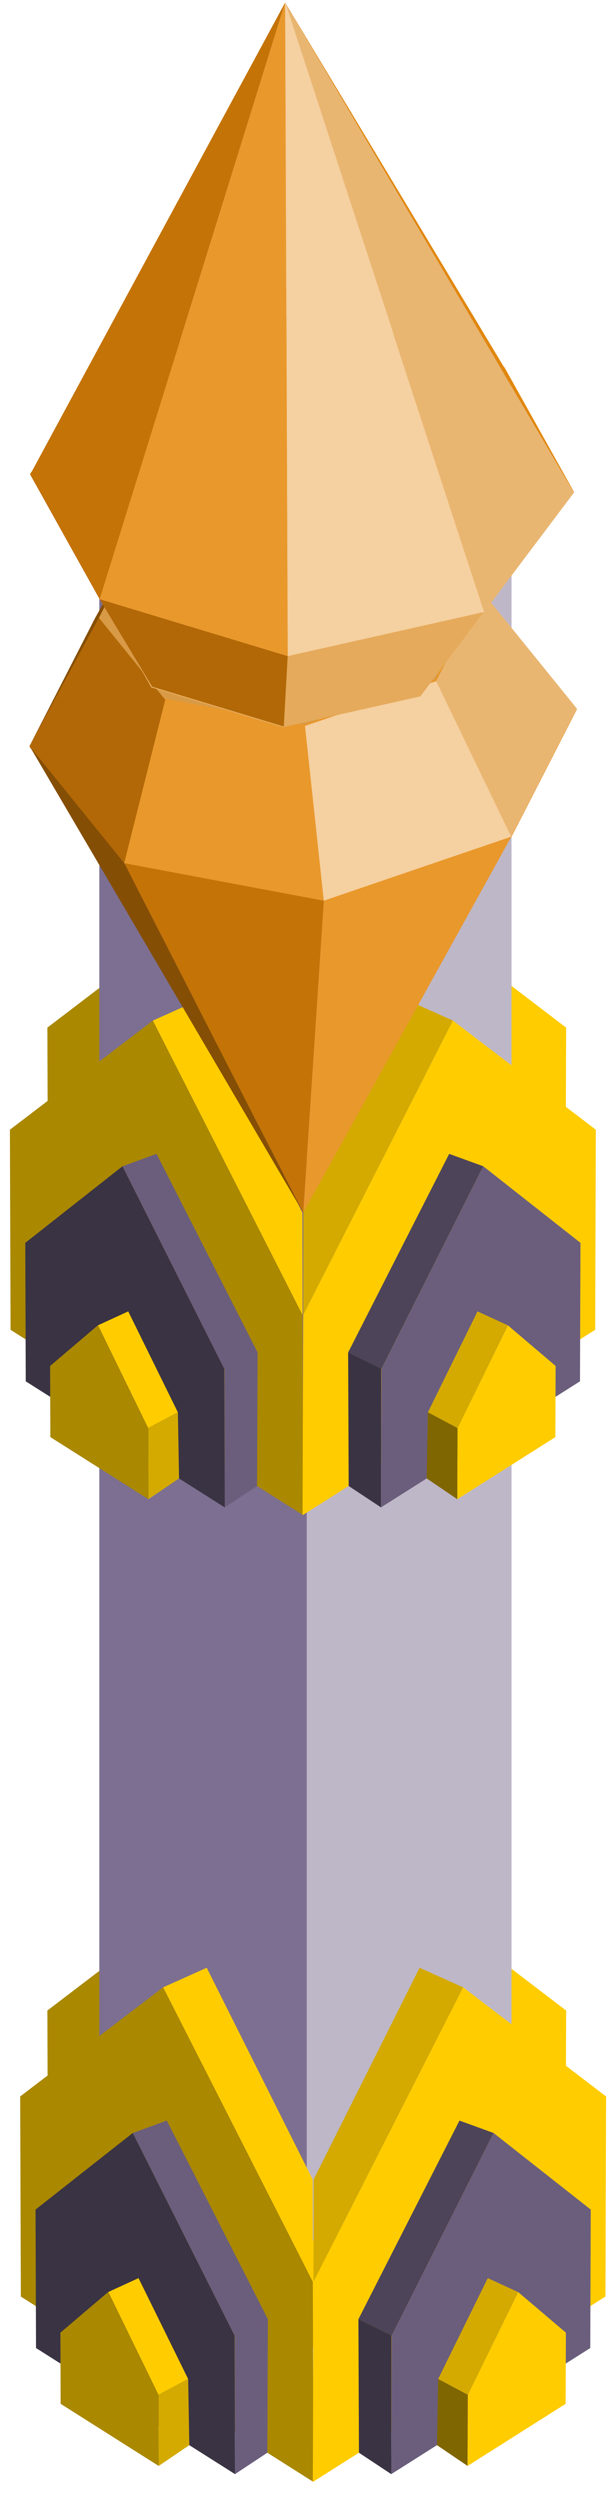 <?xml version="1.0" encoding="UTF-8" standalone="no"?>
<!-- Created with Inkscape (http://www.inkscape.org/) -->

<svg
   width="52.907mm"
   height="214.628mm"
   viewBox="0 0 52.907 214.628"
   version="1.1"
   id="svg1"
   xml:space="preserve"
   inkscape:version="1.3 (0e150ed6c4, 2023-07-21)"
   sodipodi:docname="Dwarves maravillas monumentos.svg"
   xmlns:inkscape="http://www.inkscape.org/namespaces/inkscape"
   xmlns:sodipodi="http://sodipodi.sourceforge.net/DTD/sodipodi-0.dtd"
   xmlns="http://www.w3.org/2000/svg"
   xmlns:svg="http://www.w3.org/2000/svg"><sodipodi:namedview
     id="namedview1"
     pagecolor="#ffffff"
     bordercolor="#000000"
     borderopacity="0.25"
     inkscape:showpageshadow="2"
     inkscape:pageopacity="0.0"
     inkscape:pagecheckerboard="0"
     inkscape:deskcolor="#d1d1d1"
     inkscape:document-units="mm"
     inkscape:zoom="0.062500002"
     inkscape:cx="-7927.9998"
     inkscape:cy="727.99998"
     inkscape:window-width="1920"
     inkscape:window-height="991"
     inkscape:window-x="-9"
     inkscape:window-y="-9"
     inkscape:window-maximized="1"
     inkscape:current-layer="layer1"
     showguides="false"
     showgrid="false"><sodipodi:guide
       position="2990.53,-575.585"
       orientation="-3.296,-66.289"
       id="guide4"
       inkscape:locked="false" /><sodipodi:guide
       position="2972.991,-574.713"
       orientation="-24.82,66.612"
       id="guide5"
       inkscape:locked="false" /><sodipodi:guide
       position="2990.615,-568.146"
       orientation="24.82,-66.612"
       id="guide6"
       inkscape:locked="false" /><sodipodi:guide
       position="2972.991,-574.713"
       orientation="-44.397,32.365"
       id="guide7"
       inkscape:locked="false" /><sodipodi:guide
       position="2981.555,-562.966"
       orientation="0,0"
       id="guide8"
       inkscape:locked="false" /><sodipodi:guide
       position="2981.555,-562.966"
       orientation="0,0"
       id="guide9"
       inkscape:locked="false" /><sodipodi:guide
       position="2990.458,-557.68"
       orientation="19.979,34.434"
       id="guide10"
       inkscape:locked="false" /><sodipodi:guide
       position="2999.569,-562.966"
       orientation="-18.689,23.145"
       id="guide11"
       inkscape:locked="false" /><sodipodi:guide
       position="3005.693,-558.021"
       orientation="-20.613,-36.058"
       id="guide12"
       inkscape:locked="false" /><sodipodi:guide
       position="2990.458,-557.68"
       orientation="19.979,34.434"
       id="guide13"
       inkscape:locked="false" /><sodipodi:guide
       position="2999.569,-562.966"
       orientation="28.116,-0.322"
       id="guide14"
       inkscape:locked="false" /><sodipodi:guide
       position="2999.484,-570.405"
       orientation="-6.655,23.425"
       id="guide15"
       inkscape:locked="false" /><sodipodi:guide
       position="3005.682,-568.644"
       orientation="-40.15,0.043"
       id="guide16"
       inkscape:locked="false" /><sodipodi:guide
       position="2985.277,-560.678"
       orientation="11.329,19.818"
       id="guide17"
       inkscape:locked="false" /><sodipodi:guide
       position="2990.521,-563.675"
       orientation="-11.329,19.583"
       id="guide18"
       inkscape:locked="false" /><sodipodi:guide
       position="2995.702,-560.678"
       orientation="-11.329,-19.818"
       id="guide19"
       inkscape:locked="false" /><sodipodi:guide
       position="2990.458,-557.68"
       orientation="11.329,-19.583"
       id="guide20"
       inkscape:locked="false" /><sodipodi:guide
       position="2990.482,-565.836"
       orientation="-11.329,-19.818"
       id="guide21"
       inkscape:locked="false" /><sodipodi:guide
       position="2985.238,-562.838"
       orientation="-8.165,0.145"
       id="guide22"
       inkscape:locked="false" /><sodipodi:guide
       position="2985.277,-560.678"
       orientation="1.072,19.771"
       id="guide23"
       inkscape:locked="false" /><sodipodi:guide
       position="2990.508,-560.961"
       orientation="0,0"
       id="guide24"
       inkscape:locked="false" /><sodipodi:guide
       position="2990.482,-565.836"
       orientation="-11.329,19.583"
       id="guide25"
       inkscape:locked="false" /><sodipodi:guide
       position="2995.664,-562.838"
       orientation="-8.165,0.145"
       id="guide26"
       inkscape:locked="false" /><sodipodi:guide
       position="2995.702,-560.678"
       orientation="1.072,-19.866"
       id="guide27"
       inkscape:locked="false" /><sodipodi:guide
       position="2990.446,-560.961"
       orientation="0,0"
       id="guide28"
       inkscape:locked="false" /><sodipodi:guide
       position="2981.555,-562.966"
       orientation="19.577,34.246"
       id="guide29"
       inkscape:locked="false" /><sodipodi:guide
       position="2990.615,-568.146"
       orientation="-19.577,33.84"
       id="guide30"
       inkscape:locked="false" /><sodipodi:guide
       position="2999.569,-562.966"
       orientation="-19.577,-34.246"
       id="guide31"
       inkscape:locked="false" /><sodipodi:guide
       position="2990.508,-557.786"
       orientation="19.577,-33.84"
       id="guide32"
       inkscape:locked="false" /><sodipodi:guide
       position="2990.549,-571.879"
       orientation="-19.577,-34.246"
       id="guide33"
       inkscape:locked="false" /><sodipodi:guide
       position="2981.488,-566.699"
       orientation="-14.11,0.251"
       id="guide34"
       inkscape:locked="false" /><sodipodi:guide
       position="2981.555,-562.966"
       orientation="1.853,34.164"
       id="guide35"
       inkscape:locked="false" /><sodipodi:guide
       position="2990.594,-563.456"
       orientation="0,0"
       id="guide36"
       inkscape:locked="false" /><sodipodi:guide
       position="2990.549,-571.879"
       orientation="-19.577,33.84"
       id="guide37"
       inkscape:locked="false" /><sodipodi:guide
       position="2999.503,-566.699"
       orientation="-14.11,0.251"
       id="guide38"
       inkscape:locked="false" /><sodipodi:guide
       position="2999.569,-562.966"
       orientation="1.853,-34.329"
       id="guide39"
       inkscape:locked="false" /><sodipodi:guide
       position="2990.486,-563.456"
       orientation="0,0"
       id="guide40"
       inkscape:locked="false" /><sodipodi:guide
       position="2981.536,-566.672"
       orientation="19.577,34.246"
       id="guide41"
       inkscape:locked="false" /><sodipodi:guide
       position="2990.597,-571.852"
       orientation="-19.577,33.84"
       id="guide42"
       inkscape:locked="false" /><sodipodi:guide
       position="2999.55,-566.672"
       orientation="-19.577,-34.246"
       id="guide43"
       inkscape:locked="false" /><sodipodi:guide
       position="2990.489,-561.492"
       orientation="19.577,-33.84"
       id="guide44"
       inkscape:locked="false" /><sodipodi:guide
       position="2990.53,-575.585"
       orientation="-19.577,-34.246"
       id="guide45"
       inkscape:locked="false" /><sodipodi:guide
       position="2981.469,-570.405"
       orientation="-14.11,0.251"
       id="guide46"
       inkscape:locked="false" /><sodipodi:guide
       position="2981.536,-566.672"
       orientation="1.853,34.164"
       id="guide47"
       inkscape:locked="false" /><sodipodi:guide
       position="2990.575,-567.162"
       orientation="0,0"
       id="guide48"
       inkscape:locked="false" /><sodipodi:guide
       position="2990.53,-575.585"
       orientation="-19.577,33.84"
       id="guide49"
       inkscape:locked="false" /><sodipodi:guide
       position="2999.484,-570.405"
       orientation="-14.11,0.251"
       id="guide50"
       inkscape:locked="false" /><sodipodi:guide
       position="2999.55,-566.672"
       orientation="1.853,-34.329"
       id="guide51"
       inkscape:locked="false" /><sodipodi:guide
       position="2990.467,-567.162"
       orientation="0,0"
       id="guide52"
       inkscape:locked="false" /><sodipodi:guide
       position="2997.461,-544.229"
       orientation="55.295,0"
       id="guide53"
       inkscape:locked="false" /><sodipodi:guide
       position="2997.461,-558.859"
       orientation="0,87.305"
       id="guide54"
       inkscape:locked="false" /><sodipodi:guide
       position="3020.56,-558.859"
       orientation="-55.295,0"
       id="guide55"
       inkscape:locked="false" /><sodipodi:guide
       position="3020.56,-544.229"
       orientation="0,-87.305"
       id="guide56"
       inkscape:locked="false" /><sodipodi:guide
       position="3000.397,-541.282"
       orientation="38.707,0"
       id="guide57"
       inkscape:locked="false" /><sodipodi:guide
       position="3000.397,-551.523"
       orientation="0,61.113"
       id="guide58"
       inkscape:locked="false" /><sodipodi:guide
       position="3016.567,-551.523"
       orientation="-38.707,0"
       id="guide59"
       inkscape:locked="false" /><sodipodi:guide
       position="3016.567,-541.282"
       orientation="0,-61.113"
       id="guide60"
       inkscape:locked="false" /><sodipodi:guide
       position="2997.542,-552.329"
       orientation="-20.323,11.005"
       id="guide61"
       inkscape:locked="false" /><sodipodi:guide
       position="3000.454,-546.951"
       orientation="-14.197,7.272"
       id="guide62"
       inkscape:locked="false" /><sodipodi:guide
       position="3002.378,-543.195"
       orientation="14.239,-7.888"
       id="guide63"
       inkscape:locked="false" /><sodipodi:guide
       position="3000.291,-546.963"
       orientation="20.281,-10.389"
       id="guide64"
       inkscape:locked="false" /><sodipodi:guide
       position="3003.233,-550.386"
       orientation="25.886,-6.504"
       id="guide65"
       inkscape:locked="false" /><sodipodi:guide
       position="3001.512,-557.235"
       orientation="-18.543,-15.002"
       id="guide66"
       inkscape:locked="false" /><sodipodi:guide
       position="2997.542,-552.329"
       orientation="-20.323,11.005"
       id="guide67"
       inkscape:locked="false" /><sodipodi:guide
       position="3009.086,-551.487"
       orientation="27.669,2.978"
       id="guide68"
       inkscape:locked="false" /><sodipodi:guide
       position="3009.874,-558.807"
       orientation="-5.943,-31.605"
       id="guide69"
       inkscape:locked="false" /><sodipodi:guide
       position="3001.512,-557.235"
       orientation="-25.886,6.504"
       id="guide70"
       inkscape:locked="false" /><sodipodi:guide
       position="3003.233,-550.386"
       orientation="4.16,22.124"
       id="guide71"
       inkscape:locked="false" /><sodipodi:guide
       position="3009.086,-551.487"
       orientation="-7.097,20.786"
       id="guide72"
       inkscape:locked="false" /><sodipodi:guide
       position="3014.586,-549.609"
       orientation="24.628,11.886"
       id="guide73"
       inkscape:locked="false" /><sodipodi:guide
       position="3017.73,-556.125"
       orientation="10.138,-29.694"
       id="guide74"
       inkscape:locked="false" /><sodipodi:guide
       position="3009.874,-558.807"
       orientation="-27.669,-2.978"
       id="guide75"
       inkscape:locked="false" /><sodipodi:guide
       position="3017.73,-556.125"
       orientation="-20.281,10.389"
       id="guide76"
       inkscape:locked="false" /><sodipodi:guide
       position="3020.479,-550.759"
       orientation="-18.544,-15.002"
       id="guide77"
       inkscape:locked="false" /><sodipodi:guide
       position="3016.51,-545.853"
       orientation="14.197,-7.272"
       id="guide78"
       inkscape:locked="false" /><sodipodi:guide
       position="3009.874,-558.807"
       orientation="49.391,-3.262"
       id="guide79"
       inkscape:locked="false" /><sodipodi:guide
       position="3009.011,-571.876"
       orientation="-59.529,32.956"
       id="guide80"
       inkscape:locked="false" /><sodipodi:guide
       position="3009.011,-571.876"
       orientation="-55.335,-28.343"
       id="guide81"
       inkscape:locked="false" /><sodipodi:guide
       position="3001.512,-557.235"
       orientation="5.943,31.605"
       id="guide82"
       inkscape:locked="false" /><sodipodi:guide
       position="3009.011,-571.876"
       orientation="-73.878,-43.345"
       id="guide83"
       inkscape:locked="false" /><sodipodi:guide
       position="2997.542,-552.329"
       orientation="18.543,15.002"
       id="guide84"
       inkscape:locked="false" /><sodipodi:guide
       position="3028.877,-547.615"
       orientation="6.371,-27.197"
       id="guide85"
       inkscape:locked="false" /><sodipodi:guide
       position="3021.681,-549.301"
       orientation="-15.724,-33.859"
       id="guide86"
       inkscape:locked="false" /><sodipodi:guide
       position="3012.722,-545.141"
       orientation="-9.191,24.923"
       id="guide87"
       inkscape:locked="false" /><sodipodi:guide
       position="3019.317,-542.709"
       orientation="18.544,36.133"
       id="guide88"
       inkscape:locked="false" /><sodipodi:guide
       position="3021.698,-551.774"
       orientation="-9.348,-0.065"
       id="guide89"
       inkscape:locked="false" /><sodipodi:guide
       position="3021.681,-549.301"
       orientation="-15.73,-33.866"
       id="guide90"
       inkscape:locked="false" /><sodipodi:guide
       position="3012.72,-545.139"
       orientation="12.385,-0.268"
       id="guide91"
       inkscape:locked="false" /><sodipodi:guide
       position="3012.65,-548.416"
       orientation="12.693,34.199"
       id="guide92"
       inkscape:locked="false" /><sodipodi:guide
       position="3021.681,-549.301"
       orientation="10.017,0.067"
       id="guide93"
       inkscape:locked="false" /><sodipodi:guide
       position="3021.699,-551.951"
       orientation="-6.483,24.991"
       id="guide94"
       inkscape:locked="false" /><sodipodi:guide
       position="3028.311,-550.236"
       orientation="-9.904,2.14"
       id="guide95"
       inkscape:locked="false" /><sodipodi:guide
       position="3023.538,-540.147"
       orientation="11.329,19.818"
       id="guide96"
       inkscape:locked="false" /><sodipodi:guide
       position="3028.782,-543.144"
       orientation="-11.329,19.583"
       id="guide97"
       inkscape:locked="false" /><sodipodi:guide
       position="3033.963,-540.147"
       orientation="-11.329,-19.818"
       id="guide98"
       inkscape:locked="false" /><sodipodi:guide
       position="3028.72,-537.149"
       orientation="11.329,-19.583"
       id="guide99"
       inkscape:locked="false" /><sodipodi:guide
       position="3028.744,-545.305"
       orientation="-11.329,-19.818"
       id="guide100"
       inkscape:locked="false" /><sodipodi:guide
       position="3023.5,-542.307"
       orientation="-8.165,0.145"
       id="guide101"
       inkscape:locked="false" /><sodipodi:guide
       position="3023.538,-540.147"
       orientation="1.072,19.771"
       id="guide102"
       inkscape:locked="false" /><sodipodi:guide
       position="3028.769,-540.431"
       orientation="0,0"
       id="guide103"
       inkscape:locked="false" /><sodipodi:guide
       position="3028.744,-545.305"
       orientation="-11.329,19.583"
       id="guide104"
       inkscape:locked="false" /><sodipodi:guide
       position="3033.925,-542.307"
       orientation="-8.165,0.145"
       id="guide105"
       inkscape:locked="false" /><sodipodi:guide
       position="3033.963,-540.147"
       orientation="1.072,-19.866"
       id="guide106"
       inkscape:locked="false" /><sodipodi:guide
       position="3028.707,-540.431"
       orientation="0,0"
       id="guide107"
       inkscape:locked="false" /><sodipodi:guide
       position="3012.684,-546.549"
       orientation="19.577,34.246"
       id="guide108"
       inkscape:locked="false" /><sodipodi:guide
       position="3021.745,-551.729"
       orientation="-19.577,33.84"
       id="guide109"
       inkscape:locked="false" /><sodipodi:guide
       position="3030.698,-546.549"
       orientation="-19.577,-34.246"
       id="guide110"
       inkscape:locked="false" /><sodipodi:guide
       position="3021.637,-541.369"
       orientation="19.577,-33.84"
       id="guide111"
       inkscape:locked="false" /><sodipodi:guide
       position="3021.679,-555.462"
       orientation="-19.577,-34.246"
       id="guide112"
       inkscape:locked="false" /><sodipodi:guide
       position="3012.618,-550.282"
       orientation="-14.11,0.251"
       id="guide113"
       inkscape:locked="false" /><sodipodi:guide
       position="3012.684,-546.549"
       orientation="1.853,34.164"
       id="guide114"
       inkscape:locked="false" /><sodipodi:guide
       position="3021.723,-547.039"
       orientation="0,0"
       id="guide115"
       inkscape:locked="false" /><sodipodi:guide
       position="3021.679,-555.462"
       orientation="-19.577,33.84"
       id="guide116"
       inkscape:locked="false" /><sodipodi:guide
       position="3030.632,-550.282"
       orientation="-14.11,0.251"
       id="guide117"
       inkscape:locked="false" /><sodipodi:guide
       position="3030.698,-546.549"
       orientation="1.853,-34.329"
       id="guide118"
       inkscape:locked="false" /><sodipodi:guide
       position="3021.615,-547.039"
       orientation="0,0"
       id="guide119"
       inkscape:locked="false" /><sodipodi:guide
       position="3012.665,-550.255"
       orientation="19.577,34.246"
       id="guide120"
       inkscape:locked="false" /><sodipodi:guide
       position="3021.726,-555.435"
       orientation="-19.577,33.84"
       id="guide121"
       inkscape:locked="false" /><sodipodi:guide
       position="3030.68,-550.255"
       orientation="-19.577,-34.246"
       id="guide122"
       inkscape:locked="false" /><sodipodi:guide
       position="3021.619,-545.075"
       orientation="19.577,-33.84"
       id="guide123"
       inkscape:locked="false" /><sodipodi:guide
       position="3021.66,-559.168"
       orientation="-19.577,-34.246"
       id="guide124"
       inkscape:locked="false" /><sodipodi:guide
       position="3012.599,-553.988"
       orientation="-14.11,0.251"
       id="guide125"
       inkscape:locked="false" /><sodipodi:guide
       position="3012.665,-550.255"
       orientation="1.853,34.164"
       id="guide126"
       inkscape:locked="false" /><sodipodi:guide
       position="3021.704,-550.745"
       orientation="0,0"
       id="guide127"
       inkscape:locked="false" /><sodipodi:guide
       position="3021.66,-559.168"
       orientation="-19.577,33.84"
       id="guide128"
       inkscape:locked="false" /><sodipodi:guide
       position="3030.613,-553.988"
       orientation="-14.11,0.251"
       id="guide129"
       inkscape:locked="false" /><sodipodi:guide
       position="3030.68,-550.255"
       orientation="1.853,-34.329"
       id="guide130"
       inkscape:locked="false" /><sodipodi:guide
       position="3021.597,-550.745"
       orientation="0,0"
       id="guide131"
       inkscape:locked="false" /><sodipodi:guide
       position="3019.816,-542.435"
       orientation="19.577,34.246"
       id="guide132"
       inkscape:locked="false" /><sodipodi:guide
       position="3028.877,-547.615"
       orientation="-19.577,33.84"
       id="guide133"
       inkscape:locked="false" /><sodipodi:guide
       position="3037.83,-542.435"
       orientation="-19.577,-34.246"
       id="guide134"
       inkscape:locked="false" /><sodipodi:guide
       position="3028.769,-537.256"
       orientation="19.577,-33.84"
       id="guide135"
       inkscape:locked="false" /><sodipodi:guide
       position="3028.811,-551.348"
       orientation="-19.577,-34.246"
       id="guide136"
       inkscape:locked="false" /><sodipodi:guide
       position="3019.75,-546.169"
       orientation="-14.11,0.251"
       id="guide137"
       inkscape:locked="false" /><sodipodi:guide
       position="3019.816,-542.435"
       orientation="1.853,34.164"
       id="guide138"
       inkscape:locked="false" /><sodipodi:guide
       position="3028.855,-542.926"
       orientation="0,0"
       id="guide139"
       inkscape:locked="false" /><sodipodi:guide
       position="3028.811,-551.348"
       orientation="-19.577,33.84"
       id="guide140"
       inkscape:locked="false" /><sodipodi:guide
       position="3037.764,-546.169"
       orientation="-14.11,0.251"
       id="guide141"
       inkscape:locked="false" /><sodipodi:guide
       position="3037.83,-542.435"
       orientation="1.853,-34.329"
       id="guide142"
       inkscape:locked="false" /><sodipodi:guide
       position="3028.748,-542.926"
       orientation="0,0"
       id="guide143"
       inkscape:locked="false" /><sodipodi:guide
       position="3028.744,-555.082"
       orientation="-19.577,-34.246"
       id="guide144"
       inkscape:locked="false" /><sodipodi:guide
       position="3019.683,-549.902"
       orientation="-14.11,0.251"
       id="guide145"
       inkscape:locked="false" /><sodipodi:guide
       position="3019.75,-546.169"
       orientation="1.853,34.164"
       id="guide146"
       inkscape:locked="false" /><sodipodi:guide
       position="3028.789,-546.659"
       orientation="0,0"
       id="guide147"
       inkscape:locked="false" /><sodipodi:guide
       position="3028.744,-555.082"
       orientation="-19.577,33.84"
       id="guide148"
       inkscape:locked="false" /><sodipodi:guide
       position="3037.698,-549.902"
       orientation="-14.11,0.251"
       id="guide149"
       inkscape:locked="false" /><sodipodi:guide
       position="3037.764,-546.169"
       orientation="1.853,-34.329"
       id="guide150"
       inkscape:locked="false" /><sodipodi:guide
       position="3028.681,-546.659"
       orientation="0,0"
       id="guide151"
       inkscape:locked="false" /><sodipodi:guide
       position="3028.769,-537.256"
       orientation="3.296,66.289"
       id="guide152"
       inkscape:locked="false" /><sodipodi:guide
       position="3046.309,-538.128"
       orientation="16.281,-32.043"
       id="guide153"
       inkscape:locked="false" /><sodipodi:guide
       position="3037.83,-542.435"
       orientation="-16.281,32.043"
       id="guide154"
       inkscape:locked="false" /><sodipodi:guide
       position="3046.309,-538.128"
       orientation="44.501,-32.545"
       id="guide155"
       inkscape:locked="false" /><sodipodi:guide
       position="3023.108,-540.666"
       orientation="11.329,19.818"
       id="guide156"
       inkscape:locked="false" /><sodipodi:guide
       position="3028.352,-543.663"
       orientation="-11.329,19.583"
       id="guide157"
       inkscape:locked="false" /><sodipodi:guide
       position="3033.533,-540.666"
       orientation="-11.329,-19.818"
       id="guide158"
       inkscape:locked="false" /><sodipodi:guide
       position="3028.289,-537.668"
       orientation="11.329,-19.583"
       id="guide159"
       inkscape:locked="false" /><sodipodi:guide
       position="3023.108,-540.666"
       orientation="11.329,19.818"
       id="guide160"
       inkscape:locked="false" /><sodipodi:guide
       position="3028.352,-543.663"
       orientation="-11.329,19.583"
       id="guide161"
       inkscape:locked="false" /><sodipodi:guide
       position="3033.533,-540.666"
       orientation="-11.329,-19.818"
       id="guide162"
       inkscape:locked="false" /><sodipodi:guide
       position="3028.289,-537.668"
       orientation="11.329,-19.583"
       id="guide163"
       inkscape:locked="false" /><sodipodi:guide
       position="3028.313,-545.824"
       orientation="-11.329,-19.818"
       id="guide164"
       inkscape:locked="false" /><sodipodi:guide
       position="3023.07,-542.826"
       orientation="-8.165,0.145"
       id="guide165"
       inkscape:locked="false" /><sodipodi:guide
       position="3023.108,-540.666"
       orientation="1.072,19.771"
       id="guide166"
       inkscape:locked="false" /><sodipodi:guide
       position="3028.339,-540.95"
       orientation="0,0"
       id="guide167"
       inkscape:locked="false" /><sodipodi:guide
       position="3028.313,-545.824"
       orientation="-11.329,19.583"
       id="guide168"
       inkscape:locked="false" /><sodipodi:guide
       position="3033.495,-542.826"
       orientation="-8.165,0.145"
       id="guide169"
       inkscape:locked="false" /><sodipodi:guide
       position="3033.533,-540.666"
       orientation="1.072,-19.866"
       id="guide170"
       inkscape:locked="false" /><sodipodi:guide
       position="3028.277,-540.95"
       orientation="0,0"
       id="guide171"
       inkscape:locked="false" /><sodipodi:guide
       position="3050.371,-511.525"
       orientation="-19.577,33.84"
       id="guide179"
       inkscape:locked="false" /><sodipodi:guide
       position="3059.325,-506.345"
       orientation="-14.11,0.251"
       id="guide180"
       inkscape:locked="false" /><sodipodi:guide
       position="3059.391,-502.612"
       orientation="1.853,-34.329"
       id="guide181"
       inkscape:locked="false" /><sodipodi:guide
       position="3050.308,-503.102"
       orientation="0,0"
       id="guide182"
       inkscape:locked="false" /></sodipodi:namedview><defs
     id="defs1"><linearGradient
       id="swatch30"
       inkscape:swatch="solid"><stop
         style="stop-color:#797979;stop-opacity:0.577;"
         offset="0"
         id="stop30" /></linearGradient></defs><g
     inkscape:label="Capa 1"
     inkscape:groupmode="layer"
     id="layer1"
     transform="translate(2955.631,684.268)"><g
       id="g175-6-9"
       transform="matrix(2,0,0,2,-2462.036,756.887)"
       inkscape:export-filename="SVG\monument_tower.svg"
       inkscape:export-xdpi="96"
       inkscape:export-ydpi="96"><g
         id="g145"
         transform="translate(-10.583,-9.602)"><path
           style="fill:#aa8800;stroke:#020202;stroke-width:0.751;stroke-opacity:0"
           d="m -223.054,-617.624 0.025,7.605 -11.126,-7.046 -0.025,-7.605 5.434,-4.147 z"
           id="path190-3-4-3-9-3-2" /><path
           style="fill:#ffcc00;stroke:#020202;stroke-width:0.751;stroke-opacity:0"
           d="m -223.029,-617.624 -0.025,7.605 11.126,-7.046 0.026,-7.605 -5.434,-4.147 z"
           id="path190-2-9-5-3-81-5-2" /><path
           style="fill:#aa8800;stroke:#020202;stroke-width:0.751;stroke-opacity:0"
           d="m -223.054,-659.817 0.025,7.605 -11.126,-7.046 -0.025,-7.605 5.434,-4.147 z"
           id="path190-3-4-3-8-1-1-6" /><path
           style="fill:#ffcc00;stroke:#020202;stroke-width:0.751;stroke-opacity:0"
           d="m -223.029,-659.817 -0.025,7.605 11.126,-7.046 0.026,-7.605 -5.434,-4.147 z"
           id="path190-2-9-5-3-8-5-0-1" /><path
           style="fill:#beb7c8;fill-opacity:1;stroke:#020202;stroke-width:0.841;stroke-opacity:0"
           d="m -223.155,-614.588 8.908,-4.99 v -75.114 l -8.908,4.99 v 0"
           id="path76-4-9-5-3" /><path
           style="fill:#7c6f91;fill-opacity:1;stroke:#020202;stroke-width:0.842;stroke-opacity:0"
           d="m -223.042,-614.588 -8.907,-5.008 v -75.377 l 8.907,5.008 v 0"
           id="path76-6-8-9-9-0" /><path
           style="fill:#ffcc00;stroke:#020202;stroke-width:0.849;stroke-opacity:0"
           d="m -222.781,-613.023 -0.007,-4.396 -4.549,-9.087 -1.873,0.84 z"
           id="path184-1-3-2-5-4-8" /><path
           style="fill:#aa8800;stroke:#020202;stroke-width:0.849;stroke-opacity:0"
           d="m -222.781,-613.023 0.028,8.59 -12.567,-7.959 -0.028,-8.59 6.138,-4.684 z"
           id="path190-3-5-5-1-0-1" /><path
           style="fill:#6b5e7c;fill-opacity:1;stroke:#020202;stroke-width:0.849;stroke-opacity:0"
           d="m -230.513,-619.414 1.463,-0.532 4.34,8.526 -1.43,0.707"
           id="path185-5-0-8-5-4-4" /><path
           style="fill:#6b5e7c;fill-opacity:1;stroke:#020202;stroke-width:0.849;stroke-opacity:0"
           d="m -226.132,-610.72 0.01,5.951 1.388,-0.919 0.023,-5.732 z"
           id="path187-2-9-5-9-5-7-0"
           sodipodi:nodetypes="ccccc" /><path
           style="fill:#3a3343;fill-opacity:1;stroke:#020202;stroke-width:0.849;stroke-opacity:0"
           d="m -226.121,-604.769 -8.547,-5.413 -0.02,-5.944 4.174,-3.288 4.373,8.701"
           id="path189-0-6-5-0-2-9" /><path
           style="fill:#d4aa00;stroke:#020202;stroke-width:0.849;stroke-opacity:0"
           d="m -229.409,-608.175 0.01,3.054 1.314,-0.892 -0.049,-2.839 z m 1.653,2.502"
           id="path187-1-8-9-8-6-0"
           sodipodi:nodetypes="ccccc" /><path
           style="fill:#aa8800;stroke:#020202;stroke-width:0.849;stroke-opacity:0"
           d="m -229.399,-605.121 -4.212,-2.667 -0.01,-3.054 2.052,-1.745 2.16,4.412"
           id="path188-8-4-8-96-8-4" /><path
           style="fill:#ffcc00;stroke:#020202;stroke-width:0.849;stroke-opacity:0"
           d="m -231.564,-612.587 1.298,-0.597 2.131,4.331 -1.274,0.678"
           id="path186-8-2-9-2-0-9" /><path
           style="fill:#d4aa00;stroke:#020202;stroke-width:0.849;stroke-opacity:0"
           d="m -222.753,-613.023 0.007,-4.396 4.549,-9.087 1.873,0.84 z"
           id="path184-6-4-0-4-4-0-5" /><path
           style="fill:#ffcc00;stroke:#020202;stroke-width:0.849;stroke-opacity:0"
           d="m -222.753,-613.023 -0.028,8.59 12.567,-7.959 0.028,-8.59 -6.138,-4.684 z"
           id="path190-2-9-2-0-0-0-1" /><path
           style="fill:#4d4459;fill-opacity:1;stroke:#020202;stroke-width:0.849;stroke-opacity:0"
           d="m -215.02,-619.414 -1.463,-0.532 -4.34,8.526 1.43,0.707"
           id="path185-3-8-0-0-18-9-5" /><path
           style="fill:#3a3343;fill-opacity:1;stroke:#020202;stroke-width:0.849;stroke-opacity:0"
           d="m -219.402,-610.72 -0.01,5.951 -1.388,-0.919 -0.023,-5.732 z"
           id="path187-2-2-9-5-4-7-4-3"
           sodipodi:nodetypes="ccccc" /><path
           style="fill:#6b5e7c;fill-opacity:1;stroke:#020202;stroke-width:0.849;stroke-opacity:0"
           d="m -219.413,-604.769 8.547,-5.413 0.02,-5.944 -4.174,-3.288 -4.373,8.701"
           id="path189-6-0-2-2-6-9-8" /><path
           style="fill:#806600;stroke:#020202;stroke-width:0.849;stroke-opacity:0"
           d="m -216.125,-608.175 -0.01,3.054 -1.314,-0.892 0.049,-2.839 z m -1.653,2.502"
           id="path187-4-0-8-6-0-1-7"
           sodipodi:nodetypes="ccccc" /><path
           style="fill:#ffcc00;stroke:#020202;stroke-width:0.849;stroke-opacity:0"
           d="m -216.135,-605.121 4.212,-2.667 0.01,-3.054 -2.052,-1.745 -2.16,4.412"
           id="path188-1-0-0-8-0-6-4" /><path
           style="fill:#d4aa00;stroke:#020202;stroke-width:0.849;stroke-opacity:0"
           d="m -213.969,-612.587 -1.298,-0.597 -2.131,4.331 1.274,0.678"
           id="path186-3-1-3-0-6-7-5" /><path
           style="fill:#ffcc00;stroke:#020202;stroke-width:0.849;stroke-opacity:0"
           d="m -223.222,-654.522 -0.007,-4.396 -4.549,-9.087 -1.873,0.84 z"
           id="path184-1-3-4-5-4" /><path
           style="fill:#aa8800;stroke:#020202;stroke-width:0.849;stroke-opacity:0"
           d="m -223.222,-654.522 0.028,8.59 -12.567,-7.959 -0.028,-8.59 6.138,-4.684 z"
           id="path190-3-5-8-0-4" /><path
           style="fill:#6b5e7c;fill-opacity:1;stroke:#020202;stroke-width:0.849;stroke-opacity:0"
           d="m -230.954,-660.912 1.463,-0.532 4.34,8.526 -1.43,0.707"
           id="path185-5-0-33-8-7" /><path
           style="fill:#6b5e7c;fill-opacity:1;stroke:#020202;stroke-width:0.849;stroke-opacity:0"
           d="m -226.573,-652.219 0.01,5.951 1.388,-0.919 0.023,-5.732 z"
           id="path187-2-9-5-6-7-4"
           sodipodi:nodetypes="ccccc" /><path
           style="fill:#3a3343;fill-opacity:1;stroke:#020202;stroke-width:0.849;stroke-opacity:0"
           d="m -226.562,-646.267 -8.547,-5.413 -0.02,-5.944 4.174,-3.288 4.373,8.701"
           id="path189-0-6-1-8-4" /><path
           style="fill:#d4aa00;stroke:#020202;stroke-width:0.849;stroke-opacity:0"
           d="m -229.85,-649.673 0.01,3.054 1.314,-0.892 -0.049,-2.839 z m 1.653,2.502"
           id="path187-1-8-6-5-5"
           sodipodi:nodetypes="ccccc" /><path
           style="fill:#aa8800;stroke:#020202;stroke-width:0.849;stroke-opacity:0"
           d="m -229.84,-646.619 -4.212,-2.667 -0.01,-3.054 2.052,-1.745 2.16,4.412"
           id="path188-8-4-3-8-2" /><path
           style="fill:#ffcc00;stroke:#020202;stroke-width:0.849;stroke-opacity:0"
           d="m -232.006,-654.085 1.298,-0.597 2.131,4.331 -1.274,0.678"
           id="path186-8-2-1-2-7" /><path
           style="fill:#d4aa00;stroke:#020202;stroke-width:0.849;stroke-opacity:0"
           d="m -223.194,-654.522 0.007,-4.396 4.549,-9.087 1.873,0.84 z"
           id="path184-6-4-0-46-9-2" /><path
           style="fill:#ffcc00;stroke:#020202;stroke-width:0.849;stroke-opacity:0"
           d="m -223.194,-654.522 -0.028,8.59 12.567,-7.959 0.028,-8.59 -6.138,-4.684 z"
           id="path190-2-9-2-7-5-3" /><path
           style="fill:#4d4459;fill-opacity:1;stroke:#020202;stroke-width:0.849;stroke-opacity:0"
           d="m -215.462,-660.912 -1.463,-0.532 -4.34,8.526 1.43,0.707"
           id="path185-3-8-0-4-9-5" /><path
           style="fill:#3a3343;fill-opacity:1;stroke:#020202;stroke-width:0.849;stroke-opacity:0"
           d="m -219.843,-652.219 -0.01,5.951 -1.388,-0.919 -0.023,-5.732 z"
           id="path187-2-2-9-5-5-1-6"
           sodipodi:nodetypes="ccccc" /><path
           style="fill:#6b5e7c;fill-opacity:1;stroke:#020202;stroke-width:0.849;stroke-opacity:0"
           d="m -219.854,-646.267 8.547,-5.413 0.02,-5.944 -4.174,-3.288 -4.373,8.701"
           id="path189-6-0-2-4-4-0" /><path
           style="fill:#806600;stroke:#020202;stroke-width:0.849;stroke-opacity:0"
           d="m -216.566,-649.673 -0.01,3.054 -1.314,-0.892 0.049,-2.839 z m -1.653,2.502"
           id="path187-4-0-8-5-5-0"
           sodipodi:nodetypes="ccccc" /><path
           style="fill:#ffcc00;stroke:#020202;stroke-width:0.849;stroke-opacity:0"
           d="m -216.576,-646.619 4.212,-2.667 0.01,-3.054 -2.052,-1.745 -2.16,4.412"
           id="path188-1-0-0-6-1-7" /><path
           style="fill:#d4aa00;stroke:#020202;stroke-width:0.849;stroke-opacity:0"
           d="m -214.41,-654.085 -1.298,-0.597 -2.131,4.331 1.274,0.678"
           id="path186-3-1-3-9-2-1" /><g
           id="g197-9-3-1"
           transform="matrix(1.464,0,0,1.464,-317.776,-656.295)"><path
             sodipodi:type="star"
             style="fill:#e9982c;fill-opacity:1;stroke:#000000;stroke-width:0.248;stroke-dasharray:none;stroke-opacity:0"
             id="path4-8-2-9-2-8-9-8-8-6-9-5"
             inkscape:flatsided="true"
             sodipodi:sides="8"
             sodipodi:cx="94.413124"
             sodipodi:cy="63.451736"
             sodipodi:r1="18.893805"
             sodipodi:r2="17.455599"
             sodipodi:arg1="0.67790049"
             sodipodi:arg2="1.0705996"
             inkscape:rounded="0"
             inkscape:randomized="0"
             d="M 109.129,75.301 96.44,82.236 82.564,78.168 75.628,65.479 l 4.069,-13.877 12.689,-6.935 13.877,4.069 6.935,12.689 z"
             transform="matrix(0.426,-3.4106313e-5,-0.014,0.271,25.273,-33.196)"
             inkscape:transform-center-x="1.1687149e-06" /><path
             style="fill:#b26806;fill-opacity:1;stroke:#020202;stroke-width:0.35;stroke-opacity:0"
             d="m 60.561,-16.835 -1.205,4.794 -2.779,-3.434 2.038,-3.764"
             id="path3-6-8-5-6-0-7" /><path
             style="fill:#e9982c;fill-opacity:1;stroke:#020202;stroke-width:0.35;stroke-opacity:0"
             d="m 64.658,-16.064 0.551,5.125 -5.854,-1.101 1.205,-4.794 z"
             id="path26-0-4-3-5-4-2" /><path
             style="fill:#f5d0a0;fill-opacity:1;stroke:#020202;stroke-width:0.35;stroke-opacity:0"
             d="m 64.658,-16.064 3.85,-1.314 2.201,4.561 -5.5,1.878 z"
             id="path27-4-0-1-2-5-9" /><path
             style="fill:#e9b672;fill-opacity:1;stroke:#020202;stroke-width:0.35;stroke-opacity:0"
             d="m 70.709,-12.817 1.924,-3.756 -2.779,-3.434 -1.347,2.629"
             id="path71-7-5-3-4-0-9"
             sodipodi:nodetypes="cccc" /><path
             style="fill:#e9982c;fill-opacity:1;stroke:#020202;stroke-width:0.35;stroke-opacity:0"
             d="m 65.21,-10.939 -0.604,9.148 6.104,-11.025"
             id="path72-8-8-0-7-3-6"
             sodipodi:nodetypes="ccc" /><path
             style="fill:#c47307;fill-opacity:1;stroke:#020202;stroke-width:0.35;stroke-opacity:0"
             d="m 64.606,-1.792 -5.249,-10.248 5.854,1.101"
             id="path73-8-7-7-01-0-0" /><path
             style="fill:#854e05;fill-opacity:1;stroke:#020202;stroke-width:0.35;stroke-opacity:0"
             d="m 64.606,-1.792 -8.028,-13.683 2.779,3.434"
             id="path75-3-9-9-8-1-4" /><path
             sodipodi:type="star"
             style="fill:#d99a46;fill-opacity:1;stroke:#000000;stroke-width:0.248;stroke-dasharray:none;stroke-opacity:0"
             id="path4-8-2-9-2-8-3-9-1-2-6-6-5"
             inkscape:flatsided="true"
             sodipodi:sides="8"
             sodipodi:cx="94.413124"
             sodipodi:cy="63.451736"
             sodipodi:r1="18.893805"
             sodipodi:r2="17.455599"
             sodipodi:arg1="0.67790049"
             sodipodi:arg2="1.0705996"
             inkscape:rounded="0"
             inkscape:randomized="0"
             d="M 109.129,75.301 96.44,82.236 82.564,78.168 75.628,65.479 l 4.069,-13.877 12.689,-6.935 13.877,4.069 6.935,12.689 z"
             transform="matrix(0.298,-2.387442e-5,-0.01,0.189,36.703,-31.643)" /><path
             style="fill:#874f05;fill-opacity:1;stroke:#020202;stroke-width:0.35;stroke-opacity:0"
             d="m 56.578,-15.475 2.038,-3.764 1.347,-2.629 -1.461,2.637 z"
             id="path2-3-5-6-8-0-4" /></g><g
           id="g196-3-3-1-4-4"
           transform="matrix(1.451,-0.051,0.051,1.451,-353.83,-675.298)"><path
             sodipodi:type="star"
             style="fill:#e5aa5b;fill-opacity:1;stroke:#000000;stroke-width:0.248;stroke-dasharray:none;stroke-opacity:0"
             id="path4-8-2-9-2-8-3-9-1-2-5-1-2-3-0-9-1"
             inkscape:flatsided="true"
             sodipodi:sides="8"
             sodipodi:cx="94.413124"
             sodipodi:cy="63.451736"
             sodipodi:r1="18.893805"
             sodipodi:r2="17.455599"
             sodipodi:arg1="0.67790049"
             sodipodi:arg2="1.0705996"
             inkscape:rounded="0"
             inkscape:randomized="0"
             d="M 109.129,75.301 96.44,82.236 82.564,78.168 75.628,65.479 l 4.069,-13.877 12.689,-6.935 13.877,4.069 6.935,12.689 z"
             transform="matrix(0.298,2.387442e-5,-0.01,-0.189,62.345,8.509)" /><path
             sodipodi:type="star"
             style="fill:#e9982c;fill-opacity:1;stroke:#000000;stroke-width:0.248;stroke-dasharray:none;stroke-opacity:0"
             id="path4-8-2-9-2-8-9-8-8-1-6-7-51-8-1-3"
             inkscape:flatsided="true"
             sodipodi:sides="8"
             sodipodi:cx="94.413124"
             sodipodi:cy="63.451736"
             sodipodi:r1="18.893805"
             sodipodi:r2="17.455599"
             sodipodi:arg1="0.67790049"
             sodipodi:arg2="1.0705996"
             inkscape:rounded="0"
             inkscape:randomized="0"
             d="M 109.129,75.301 96.44,82.236 82.564,78.168 75.628,65.479 l 4.069,-13.877 12.689,-6.935 13.877,4.069 6.935,12.689 z"
             transform="matrix(0.426,3.4106313e-5,-0.014,-0.271,50.915,10.061)"
             inkscape:transform-center-x="1.1687149e-06" /><path
             style="fill:#ff80e5;stroke:#020202;stroke-width:0.35;stroke-opacity:0"
             d="m 82.22,-7.66 2.038,3.764 1.347,2.629 -1.461,-2.637 z"
             id="path2-3-5-6-9-8-7-8-1-8-1" /><path
             style="fill:#f5d0a0;fill-opacity:1;stroke:#020202;stroke-width:0.35;stroke-opacity:0"
             d="m 89.644,-2.026 0.604,-19.317 5.249,18.216"
             id="path72-8-8-0-1-9-3-3-9-3-4"
             sodipodi:nodetypes="ccc" /><path
             style="fill:#e9982c;fill-opacity:1;stroke:#020202;stroke-width:0.35;stroke-opacity:0"
             d="m 90.248,-21.343 -6.104,17.439 5.5,1.878"
             id="path73-8-7-7-7-6-5-9-7-6-0"
             sodipodi:nodetypes="ccc" /><path
             style="fill:#c47307;fill-opacity:1;stroke:#020202;stroke-width:0.35;stroke-opacity:0"
             d="m 90.248,-21.343 -8.028,13.683 1.924,3.756"
             id="path75-3-9-9-9-0-6-3-3-8-1"
             sodipodi:nodetypes="ccc" /><path
             style="fill:#e9b672;fill-opacity:1;stroke:#020202;stroke-width:0.35;stroke-opacity:0"
             d="m 95.498,-3.127 2.779,-3.434 -8.028,-14.782"
             id="path191-3-1-7-3-0-8" /><path
             style="fill:#b26806;fill-opacity:1;stroke:#020202;stroke-width:0.35;stroke-opacity:0"
             d="M 89.644,-2.026 89.455,0.048 85.605,-1.266 84.144,-3.904"
             id="path192-3-5-3-9-9-9"
             sodipodi:nodetypes="cccc" /><path
             style="fill:#e1870e;fill-opacity:1;stroke:#020202;stroke-width:0.35;stroke-opacity:0"
             d="m 98.276,-6.561 -1.924,-3.756 -6.104,-11.025 z"
             id="path193-9-1-49-6-3-1" /></g></g></g></g></svg>
